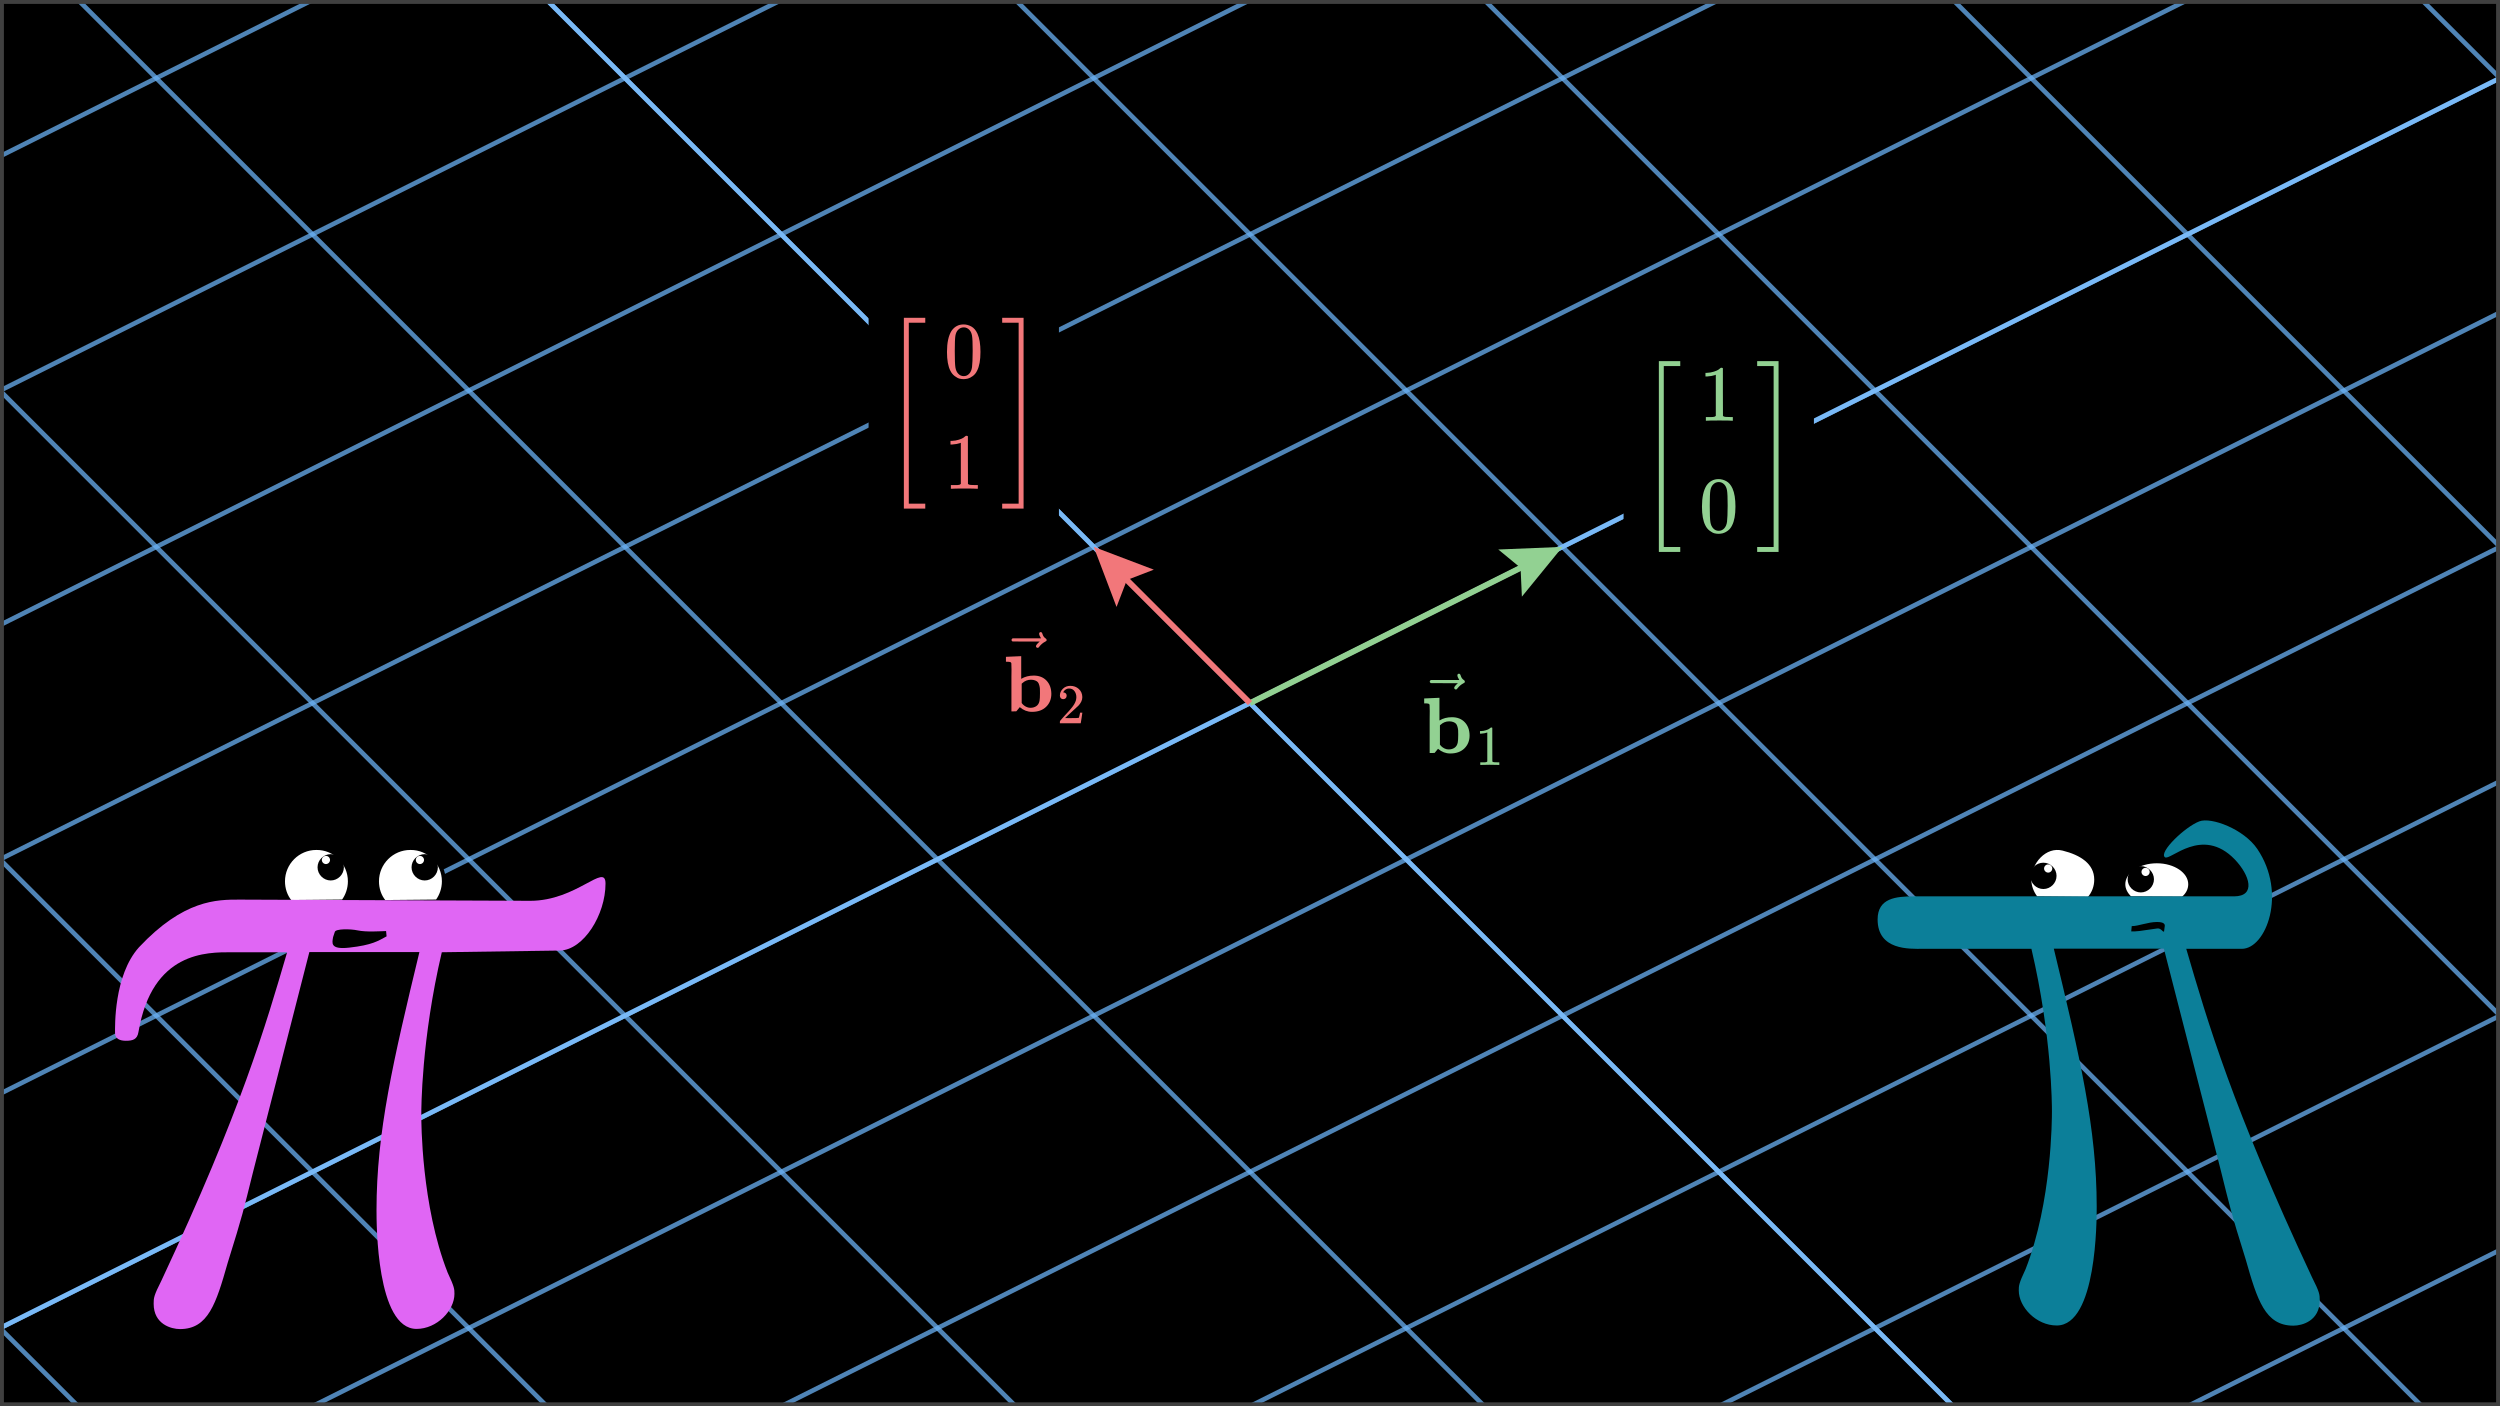 <svg width="640" height="360" viewBox="0 0 640 360" fill="none" xmlns="http://www.w3.org/2000/svg">
<rect x="0" y="0" width="640" height="360" fill="#333333" stroke="none"/>
<g clip-path="url(#clip0_1330_4344)">
<path d="M640 0H0V360H640V0Z" fill="black"/>
<g clip-path="url(#clip1_1330_4344)">
<path d="M-1520 2180L3600 -380" stroke="#6AB0F3" stroke-opacity="0.75" stroke-width="1.193"/>
<path d="M-1560 2140L3560 -420" stroke="#6AB0F3" stroke-opacity="0.75" stroke-width="1.193"/>
<path d="M-1600 2100L3520 -460" stroke="#6AB0F3" stroke-opacity="0.75" stroke-width="1.193"/>
<path d="M-1640 2060L3480 -500" stroke="#6AB0F3" stroke-opacity="0.75" stroke-width="1.193"/>
<path d="M-1680 2020L3440 -540" stroke="#6AB0F3" stroke-opacity="0.75" stroke-width="1.193"/>
<path d="M-1720 1980L3400 -580" stroke="#6AB0F3" stroke-opacity="0.75" stroke-width="1.193"/>
<path d="M-1760 1940L3360 -620" stroke="#6AB0F3" stroke-opacity="0.75" stroke-width="1.193"/>
<path d="M-1800 1900L3320 -660" stroke="#6AB0F3" stroke-opacity="0.75" stroke-width="1.193"/>
<path d="M-1840 1860L3280 -700" stroke="#6AB0F3" stroke-opacity="0.75" stroke-width="1.193"/>
<path d="M-1880 1820L3240 -740" stroke="#6AB0F3" stroke-opacity="0.75" stroke-width="1.193"/>
<path d="M-1920 1780L3200 -780" stroke="#6AB0F3" stroke-opacity="0.75" stroke-width="1.193"/>
<path d="M-1960 1740L3160 -820" stroke="#6AB0F3" stroke-opacity="0.75" stroke-width="1.193"/>
<path d="M-2000 1700L3120 -860" stroke="#6AB0F3" stroke-opacity="0.75" stroke-width="1.193"/>
<path d="M-2040 1660L3080 -900" stroke="#6AB0F3" stroke-opacity="0.75" stroke-width="1.193"/>
<path d="M-2080 1620L3040 -940" stroke="#6AB0F3" stroke-opacity="0.75" stroke-width="1.193"/>
<path d="M-2120 1580L3000 -980" stroke="#6AB0F3" stroke-opacity="0.75" stroke-width="1.193"/>
<path d="M-2160 1540L2960 -1020" stroke="#6AB0F3" stroke-opacity="0.75" stroke-width="1.193"/>
<path d="M-2200 1500L2920 -1060" stroke="#6AB0F3" stroke-opacity="0.75" stroke-width="1.193"/>
<path d="M-2240 1460L2880 -1100" stroke="#6AB0F3" stroke-opacity="0.75" stroke-width="1.193"/>
<path d="M-2280 1420L2840 -1140" stroke="#6AB0F3" stroke-opacity="0.75" stroke-width="1.193"/>
<path d="M-2320 1380L2800 -1180" stroke="#6AB0F3" stroke-opacity="0.75" stroke-width="1.193"/>
<path d="M-2360 1340L2760 -1220" stroke="#6AB0F3" stroke-opacity="0.75" stroke-width="1.193"/>
<path d="M-2400 1300L2720 -1260" stroke="#6AB0F3" stroke-opacity="0.75" stroke-width="1.193"/>
<path d="M-2440 1260L2680 -1300" stroke="#6AB0F3" stroke-opacity="0.75" stroke-width="1.193"/>
<path d="M-2480 1220L2640 -1340" stroke="#6AB0F3" stroke-opacity="0.75" stroke-width="1.193"/>
<path d="M-2520 1180L2600 -1380" stroke="#6AB0F3" stroke-opacity="0.75" stroke-width="1.193"/>
<path d="M-2560 1140L2560 -1420" stroke="#6AB0F3" stroke-opacity="0.75" stroke-width="1.193"/>
<path d="M-2600 1100L2520 -1460" stroke="#6AB0F3" stroke-opacity="0.75" stroke-width="1.193"/>
<path d="M-2640 1060L2480 -1500" stroke="#6AB0F3" stroke-opacity="0.75" stroke-width="1.193"/>
<path d="M-2680 1020L2440 -1540" stroke="#6AB0F3" stroke-opacity="0.75" stroke-width="1.193"/>
<path d="M-2720 980L2400 -1580" stroke="#6AB0F3" stroke-opacity="0.75" stroke-width="1.193"/>
<path d="M-2760 940L2360 -1620" stroke="#6AB0F3" stroke-opacity="0.75" stroke-width="1.193"/>
<path d="M-2800 900L2320 -1660" stroke="#6AB0F3" stroke-opacity="0.75" stroke-width="1.193"/>
<path d="M-2840 860L2280 -1700" stroke="#6AB0F3" stroke-opacity="0.75" stroke-width="1.193"/>
<path d="M-2880 820L2240 -1740" stroke="#6AB0F3" stroke-opacity="0.75" stroke-width="1.193"/>
<path d="M-2920 780L2200 -1780" stroke="#6AB0F3" stroke-opacity="0.75" stroke-width="1.193"/>
<path d="M-2960 740L2160 -1820" stroke="#6AB0F3" stroke-opacity="0.75" stroke-width="1.193"/>
<path d="M-9.15527e-05 1420L-1440 -20" stroke="#6AB0F3" stroke-opacity="0.75" stroke-width="1.193"/>
<path d="M80 1380L-1360 -60" stroke="#6AB0F3" stroke-opacity="0.75" stroke-width="1.193"/>
<path d="M160 1340L-1280 -100" stroke="#6AB0F3" stroke-opacity="0.75" stroke-width="1.193"/>
<path d="M240 1300L-1200 -140" stroke="#6AB0F3" stroke-opacity="0.75" stroke-width="1.193"/>
<path d="M320 1260L-1120 -180" stroke="#6AB0F3" stroke-opacity="0.75" stroke-width="1.193"/>
<path d="M400 1220L-1040 -220" stroke="#6AB0F3" stroke-opacity="0.75" stroke-width="1.193"/>
<path d="M480 1180L-960 -260" stroke="#6AB0F3" stroke-opacity="0.75" stroke-width="1.193"/>
<path d="M560 1140L-880 -300" stroke="#6AB0F3" stroke-opacity="0.75" stroke-width="1.193"/>
<path d="M640 1100L-800 -340" stroke="#6AB0F3" stroke-opacity="0.75" stroke-width="1.193"/>
<path d="M720 1060L-720 -380" stroke="#6AB0F3" stroke-opacity="0.75" stroke-width="1.193"/>
<path d="M800 1020L-640 -420" stroke="#6AB0F3" stroke-opacity="0.75" stroke-width="1.193"/>
<path d="M880 980L-560 -460" stroke="#6AB0F3" stroke-opacity="0.75" stroke-width="1.193"/>
<path d="M960 940L-480 -500" stroke="#6AB0F3" stroke-opacity="0.75" stroke-width="1.193"/>
<path d="M1040 900L-400 -540" stroke="#6AB0F3" stroke-opacity="0.75" stroke-width="1.193"/>
<path d="M1120 860L-320 -580" stroke="#6AB0F3" stroke-opacity="0.75" stroke-width="1.193"/>
<path d="M1200 820L-240 -620" stroke="#6AB0F3" stroke-opacity="0.75" stroke-width="1.193"/>
<path d="M1280 780L-160 -660" stroke="#6AB0F3" stroke-opacity="0.75" stroke-width="1.193"/>
<path d="M1360 740L-80 -700" stroke="#6AB0F3" stroke-opacity="0.75" stroke-width="1.193"/>
<path d="M1440 700L-9.70578e-05 -740" stroke="#6AB0F3" stroke-opacity="0.75" stroke-width="1.193"/>
<path d="M1520 660L80 -780" stroke="#6AB0F3" stroke-opacity="0.75" stroke-width="1.193"/>
<path d="M1600 620L160 -820" stroke="#6AB0F3" stroke-opacity="0.75" stroke-width="1.193"/>
<path d="M1680 580L240 -860" stroke="#6AB0F3" stroke-opacity="0.75" stroke-width="1.193"/>
<path d="M1760 540L320 -900" stroke="#6AB0F3" stroke-opacity="0.75" stroke-width="1.193"/>
<path d="M1840 500L400 -940" stroke="#6AB0F3" stroke-opacity="0.75" stroke-width="1.193"/>
<path d="M1920 460L480 -980" stroke="#6AB0F3" stroke-opacity="0.75" stroke-width="1.193"/>
<path d="M2000 420L560 -1020" stroke="#6AB0F3" stroke-opacity="0.75" stroke-width="1.193"/>
<path d="M2080 380L640 -1060" stroke="#6AB0F3" stroke-opacity="0.75" stroke-width="1.193"/>
<path d="M2880 -1100L-2240 1460" stroke="#79B9F6" stroke-width="1.193"/>
<path d="M1040 900L-400 -540" stroke="#79B9F6" stroke-width="1.193"/>
</g>
<path d="M383.565 140.671L400 140L389.602 152.746L389.267 145.367L383.565 140.671Z" fill="#92D192"/>
<path d="M320 180L396.422 141.789" stroke="#92D192" stroke-width="1.5"/>
<path d="M285.834 155.38L280 140L295.38 145.834L288.485 148.485L285.834 155.38Z" fill="#F2777A"/>
<path d="M320 180L282.828 142.828" stroke="#F2777A" stroke-width="1.5"/>
<path d="M640 0H0V360H640V0Z" stroke="#404040" stroke-width="2"/>
<path d="M545.417 229.95L545.33 229.95L545.267 229.889C544.232 228.899 543.581 227.707 543.581 226.363C543.581 224.715 544.567 223.244 546.117 222.195C547.667 221.144 549.8 220.5 552.156 220.5C554.491 220.5 556.613 221.144 558.158 222.195C559.701 223.244 560.688 224.715 560.688 226.363C560.688 227.748 560.04 229.033 558.856 229.989L558.795 230.038L558.717 230.038L545.417 229.95Z" fill="white" stroke="black"/>
<path d="M521.354 229.95L521.247 229.949L521.183 229.864C520.151 228.519 519.519 226.898 519.519 225.138C519.519 222.954 520.507 220.701 522.071 219.137C523.638 217.57 525.803 216.677 528.147 217.269C530.46 217.842 532.573 218.717 534.112 219.998C535.659 221.286 536.625 222.985 536.625 225.181C536.625 226.982 535.995 228.697 534.819 230.009L534.753 230.082L534.654 230.081L521.354 229.95Z" fill="white" stroke="black"/>
<path d="M549.312 222.163C549.881 222.206 550.319 222.644 550.319 223.213C550.319 223.781 549.837 224.263 549.269 224.263C548.7 224.263 548.219 223.781 548.219 223.213C548.219 222.644 548.7 222.163 549.269 222.163H549.312L548.044 221.725C546.162 221.725 544.675 223.256 544.675 225.094C544.675 226.931 546.206 228.463 548.044 228.463C549.881 228.463 551.412 226.931 551.412 225.094C551.412 223.256 549.881 221.725 548.044 221.725" fill="black"/>
<path d="M524.375 221.288C524.944 221.331 525.382 221.769 525.382 222.338C525.382 222.906 524.9 223.388 524.332 223.388C523.763 223.388 523.282 222.906 523.282 222.338C523.282 221.769 523.763 221.288 524.332 221.288H524.375L523.107 220.85C521.225 220.85 519.738 222.381 519.738 224.219C519.738 226.056 521.269 227.588 523.107 227.588C524.944 227.588 526.475 226.056 526.475 224.219C526.475 222.381 524.944 220.85 523.107 220.85" fill="black"/>
<path d="M553.95 242.856H525.775C532.512 270.769 536.756 288.969 536.756 308.919C536.756 312.419 536.756 339.325 526.519 339.325C521.269 339.325 516.806 334.6 516.806 330.356C516.806 329.131 516.806 328.606 518.556 324.887C525.294 307.694 525.294 286.256 525.294 284.506C525.294 283.019 525.294 265.3 520.044 242.9H492.131C488.894 242.9 480.669 243.337 480.669 235.375C480.669 229.906 485.394 229.469 489.9 229.469H571.887C577.619 229.469 575.956 224.044 572.106 220.019C563.706 211.312 555.525 220.5 554.212 219.45C552.594 218.137 559.419 211.619 563.05 210.262C566.069 209.125 574.425 212.231 577.881 217.35C585.537 228.681 580.112 242.9 573.9 242.9H559.681C565.15 261.581 571.406 283.281 591.837 326.9C593.85 330.881 593.85 331.406 593.85 332.894C593.85 338.144 589.344 339.369 587.112 339.369C579.894 339.369 577.881 332.894 574.906 322.437C570.925 309.706 570.925 309.225 568.431 299.25L553.95 242.856Z" fill="#0C7F99"/>
<path d="M553.994 238.481C553.6 238.656 553.25 237.519 552.2 237.694C547.738 238.35 547.038 238.481 545.594 238.438L545.725 237.081C547.344 237.125 549.838 236.031 552.2 236.031C553.906 236.031 554.3 236.556 554.169 237.169" fill="black"/>
<path d="M87.727 230.781L87.835 230.78L87.9 230.693C88.934 229.299 89.562 227.504 89.562 225.619C89.562 220.906 85.747 217.043 80.986 217.088C76.272 217.088 72.456 220.905 72.456 225.619C72.456 227.545 73.083 229.434 74.257 230.834L74.323 230.913L74.427 230.913L87.727 230.781Z" fill="white" stroke="black"/>
<path d="M111.789 230.781L111.898 230.78L111.963 230.693C112.996 229.299 113.625 227.504 113.625 225.619C113.625 220.906 109.809 217.043 105.049 217.088C100.335 217.088 96.518 220.905 96.518 225.619C96.518 227.545 97.145 229.434 98.32 230.834L98.386 230.913L98.489 230.913L111.789 230.781Z" fill="white" stroke="black"/>
<path d="M83.393 219.1C82.825 219.144 82.387 219.581 82.387 220.15C82.387 220.719 82.868 221.2 83.437 221.2C84.006 221.2 84.487 220.719 84.487 220.15C84.487 219.581 84.006 219.1 83.437 219.1H83.393L84.662 218.663C86.543 218.663 88.031 220.194 88.031 222.031C88.031 223.869 86.5 225.4 84.662 225.4C82.825 225.4 81.293 223.869 81.293 222.031C81.293 220.194 82.825 218.663 84.662 218.663" fill="black"/>
<path d="M107.456 219.1C106.887 219.144 106.45 219.581 106.45 220.15C106.45 220.719 106.931 221.2 107.5 221.2C108.068 221.2 108.55 220.719 108.55 220.15C108.55 219.581 108.068 219.1 107.5 219.1H107.456L108.725 218.663C110.606 218.663 112.093 220.194 112.093 222.031C112.093 223.869 110.562 225.4 108.725 225.4C106.887 225.4 105.356 223.869 105.356 222.031C105.356 220.194 106.887 218.663 108.725 218.663" fill="black"/>
<path d="M79.193 243.731H107.368C100.631 271.644 96.387 289.844 96.387 309.794C96.387 313.294 96.387 340.2 106.625 340.2C111.875 340.2 116.337 335.475 116.337 331.231C116.337 330.006 116.337 329.481 114.587 325.763C107.85 308.569 107.85 287.131 107.85 285.381C107.85 283.894 107.85 266.175 113.1 243.775L143.375 243.338C149.412 243.163 155.012 234.194 155.012 226.188C155.012 220.719 147.618 230.606 135.762 230.606L61.256 230.3C55.525 230.3 47.037 230.3 35.575 242.506C29.1 249.725 29.45 262.938 29.45 264.425C29.45 265.913 30.675 266.438 32.206 266.438C33.956 266.438 35.137 266.131 35.443 264.206C38.943 243.513 53.031 243.775 59.287 243.775H73.506C68.037 262.456 61.781 284.156 41.35 327.775C39.337 331.756 39.337 332.281 39.337 333.769C39.337 339.019 43.843 340.244 46.075 340.244C53.293 340.244 55.306 333.769 58.281 323.313C62.262 310.581 62.262 310.1 64.756 300.125L79.193 243.731Z" fill="#E066F4"/>
<path d="M85.275 239.881C85.056 241.281 84.356 243.162 89.387 242.594C95.293 241.937 96.781 240.887 98.968 239.706L98.837 238.35C97.218 238.394 93.806 238.656 91.531 238.175C89.693 237.781 85.931 237.737 85.712 238.569" fill="black"/>
<rect x="360" y="166.434" width="29.897" height="33.389" fill="black"/>
<g clip-path="url(#clip2_1330_4344)">
<path d="M364.651 178.802L366.504 178.721C367.739 178.666 368.363 178.639 368.377 178.639H368.499V184.441C369.422 183.885 370.487 183.606 371.695 183.606C373.066 183.606 374.159 184.034 374.973 184.889C375.787 185.744 376.201 186.87 376.215 188.268C376.215 189.612 375.774 190.718 374.891 191.587C374.009 192.455 372.808 192.89 371.288 192.89H371.227C370.101 192.89 369.069 192.489 368.133 191.689L367.257 192.747L366.626 192.768H365.995V186.64C365.995 185.812 365.995 184.903 365.995 183.912C365.995 182.921 366.002 182.31 366.015 182.08C366.015 181.184 366.002 180.648 365.975 180.471C365.948 180.295 365.853 180.186 365.69 180.146C365.5 180.091 365.221 180.064 364.855 180.064H364.59V178.802H364.651ZM368.621 190.63L368.723 190.752C368.791 190.833 368.859 190.915 368.927 190.996C368.994 191.078 369.103 191.173 369.252 191.281C369.402 191.39 369.551 191.485 369.7 191.566C369.849 191.648 370.026 191.716 370.229 191.77C370.433 191.824 370.657 191.851 370.901 191.851C371.458 191.851 371.946 191.709 372.367 191.424C372.788 191.139 373.059 190.698 373.181 190.101C373.263 189.707 373.304 189.035 373.304 188.085C373.304 187.624 373.297 187.257 373.283 186.986C373.27 186.714 373.215 186.409 373.12 186.07C373.025 185.73 372.903 185.473 372.754 185.296C372.605 185.12 372.374 184.97 372.062 184.848C371.75 184.726 371.39 184.665 370.983 184.665C370.155 184.665 369.422 184.957 368.784 185.54L368.621 185.683V190.63Z" fill="#92D192"/>
<path d="M373.09 172.878C373.09 172.769 373.124 172.674 373.192 172.593C373.259 172.511 373.361 172.471 373.497 172.471C373.592 172.471 373.673 172.505 373.741 172.572C373.809 172.627 373.877 172.756 373.945 172.959C374.081 173.461 374.359 173.848 374.779 174.12C374.929 174.215 375.003 174.337 375.003 174.486C375.003 174.608 374.983 174.69 374.942 174.73C374.902 174.771 374.807 174.832 374.657 174.914C374.074 175.212 373.565 175.64 373.13 176.196C373.103 176.223 373.069 176.264 373.029 176.318C372.988 176.373 372.954 176.413 372.927 176.44C372.9 176.468 372.866 176.481 372.825 176.481C372.784 176.481 372.737 176.488 372.683 176.501C372.588 176.501 372.499 176.468 372.418 176.4C372.337 176.332 372.289 176.23 372.275 176.094C372.275 175.836 372.594 175.436 373.232 174.893H369.751L366.27 174.873C366.093 174.751 366.005 174.622 366.005 174.486C366.005 174.391 366.093 174.255 366.27 174.079H373.578C373.253 173.563 373.09 173.163 373.09 172.878Z" fill="#92D192"/>
<path d="M380.746 187.502L380.559 187.574C380.425 187.622 380.233 187.67 379.983 187.718C379.734 187.766 379.456 187.8 379.149 187.819H378.875V187.157H379.149C379.6 187.137 380.017 187.066 380.401 186.941C380.785 186.816 381.053 186.701 381.207 186.595C381.36 186.49 381.495 186.384 381.61 186.279C381.629 186.25 381.687 186.236 381.783 186.236C381.869 186.236 381.95 186.264 382.027 186.322V190.625L382.042 194.943C382.109 195.01 382.166 195.054 382.214 195.073C382.262 195.092 382.377 195.111 382.56 195.13C382.742 195.15 383.04 195.159 383.452 195.159H383.826V195.821H383.668C383.467 195.793 382.704 195.778 381.38 195.778C380.075 195.778 379.321 195.793 379.12 195.821H378.947V195.159H379.321C379.532 195.159 379.715 195.159 379.868 195.159C380.022 195.159 380.142 195.154 380.228 195.145C380.314 195.135 380.391 195.121 380.458 195.102C380.526 195.082 380.564 195.073 380.574 195.073C380.583 195.073 380.612 195.049 380.66 195.001C380.708 194.953 380.737 194.934 380.746 194.943V187.502Z" fill="#92D192"/>
</g>
<rect x="252.931" y="155.776" width="29.897" height="33.389" fill="black"/>
<g clip-path="url(#clip3_1330_4344)">
<path d="M257.583 168.144L259.435 168.063C260.67 168.009 261.295 167.982 261.308 167.982H261.431V173.784C262.353 173.227 263.419 172.949 264.627 172.949C265.997 172.949 267.09 173.376 267.904 174.232C268.719 175.087 269.133 176.213 269.146 177.611C269.146 178.955 268.705 180.061 267.823 180.929C266.941 181.798 265.74 182.232 264.22 182.232H264.158C263.032 182.232 262.001 181.832 261.064 181.031L260.189 182.09L259.558 182.11H258.926V175.982C258.926 175.154 258.926 174.245 258.926 173.254C258.926 172.264 258.933 171.653 258.947 171.422C258.947 170.526 258.933 169.99 258.906 169.814C258.879 169.637 258.784 169.529 258.621 169.488C258.431 169.434 258.153 169.407 257.786 169.407H257.522V168.144H257.583ZM261.553 179.972L261.654 180.095C261.722 180.176 261.79 180.257 261.858 180.339C261.926 180.42 262.034 180.515 262.184 180.624C262.333 180.732 262.482 180.827 262.632 180.909C262.781 180.99 262.957 181.058 263.161 181.112C263.365 181.167 263.588 181.194 263.833 181.194C264.389 181.194 264.878 181.051 265.299 180.766C265.719 180.481 265.991 180.04 266.113 179.443C266.194 179.05 266.235 178.378 266.235 177.428C266.235 176.966 266.228 176.6 266.215 176.328C266.201 176.057 266.147 175.752 266.052 175.412C265.957 175.073 265.835 174.815 265.685 174.639C265.536 174.462 265.305 174.313 264.993 174.191C264.681 174.069 264.321 174.008 263.914 174.008C263.086 174.008 262.353 174.299 261.716 174.883L261.553 175.025V179.972Z" fill="#F2777A"/>
<path d="M266.021 162.22C266.021 162.112 266.055 162.017 266.123 161.935C266.191 161.854 266.293 161.813 266.428 161.813C266.523 161.813 266.605 161.847 266.673 161.915C266.741 161.969 266.808 162.098 266.876 162.302C267.012 162.804 267.29 163.191 267.711 163.462C267.86 163.557 267.935 163.679 267.935 163.829C267.935 163.951 267.914 164.032 267.874 164.073C267.833 164.114 267.738 164.175 267.589 164.256C267.005 164.555 266.496 164.982 266.062 165.539C266.035 165.566 266.001 165.606 265.96 165.661C265.919 165.715 265.885 165.756 265.858 165.783C265.831 165.81 265.797 165.824 265.757 165.824C265.716 165.824 265.668 165.83 265.614 165.844C265.519 165.844 265.431 165.81 265.349 165.742C265.268 165.674 265.22 165.573 265.207 165.437C265.207 165.179 265.526 164.779 266.164 164.236H262.683L259.201 164.215C259.025 164.093 258.937 163.964 258.937 163.829C258.937 163.734 259.025 163.598 259.201 163.421H266.51C266.184 162.906 266.021 162.505 266.021 162.22Z" fill="#F2777A"/>
<path d="M272.181 178.989C271.922 178.989 271.715 178.903 271.562 178.73C271.408 178.557 271.332 178.346 271.332 178.097C271.332 177.416 271.586 176.825 272.094 176.326C272.603 175.828 273.236 175.578 273.994 175.578C274.867 175.578 275.597 175.847 276.182 176.384C276.767 176.921 277.065 177.617 277.074 178.471C277.074 178.884 276.978 179.277 276.787 179.651C276.595 180.025 276.364 180.352 276.096 180.63C275.827 180.908 275.443 181.263 274.944 181.695C274.599 181.993 274.119 182.434 273.505 183.019L272.656 183.825L273.75 183.84C275.256 183.84 276.057 183.816 276.153 183.768C276.22 183.749 276.336 183.322 276.499 182.487V182.444H277.074V182.487C277.065 182.515 277.002 182.952 276.887 183.796C276.772 184.641 276.7 185.082 276.671 185.121V185.164H271.332V184.89V184.718C271.332 184.65 271.36 184.579 271.418 184.502C271.476 184.425 271.619 184.257 271.85 183.998C272.128 183.691 272.368 183.422 272.569 183.192C272.656 183.096 272.819 182.919 273.059 182.659C273.299 182.4 273.462 182.223 273.548 182.127C273.634 182.031 273.774 181.873 273.966 181.652C274.157 181.431 274.292 181.268 274.369 181.163C274.445 181.057 274.556 180.913 274.7 180.731C274.844 180.548 274.944 180.395 275.002 180.27C275.059 180.145 275.131 180.006 275.218 179.853C275.304 179.699 275.366 179.546 275.405 179.392C275.443 179.239 275.477 179.095 275.506 178.96C275.534 178.826 275.549 178.668 275.549 178.485C275.549 177.881 275.386 177.358 275.059 176.917C274.733 176.475 274.268 176.255 273.663 176.255C273.347 176.255 273.068 176.336 272.828 176.499C272.589 176.662 272.421 176.821 272.325 176.974C272.229 177.128 272.181 177.219 272.181 177.248C272.181 177.257 272.205 177.262 272.253 177.262C272.425 177.262 272.603 177.329 272.785 177.464C272.968 177.598 273.059 177.819 273.059 178.126C273.059 178.365 272.982 178.567 272.828 178.73C272.675 178.893 272.459 178.98 272.181 178.989Z" fill="#F2777A"/>
</g>
<rect x="222.361" y="77.343" width="48.725" height="56.87" fill="black"/>
<g clip-path="url(#clip4_1330_4344)">
<path d="M231.39 130.202V81.353H236.868V82.615H232.653V128.94H236.868V130.202H231.39Z" fill="#F2777A"/>
<path d="M243.587 84.703C244.348 83.603 245.386 83.053 246.703 83.053C247.354 83.053 248.006 83.23 248.658 83.582C249.309 83.936 249.839 84.56 250.246 85.456C250.748 86.583 250.999 88.13 250.999 90.099C250.999 92.203 250.708 93.811 250.124 94.924C249.852 95.495 249.479 95.949 249.004 96.289C248.529 96.628 248.115 96.838 247.762 96.92C247.409 97.001 247.063 97.049 246.723 97.062C246.37 97.062 246.017 97.022 245.664 96.94C245.311 96.859 244.897 96.642 244.422 96.289C243.947 95.936 243.574 95.481 243.302 94.924C242.719 93.811 242.427 92.203 242.427 90.099C242.427 87.737 242.814 85.938 243.587 84.703ZM248.169 84.458C247.762 84.024 247.28 83.806 246.723 83.806C246.153 83.806 245.664 84.024 245.257 84.458C244.918 84.811 244.694 85.3 244.585 85.924C244.477 86.549 244.422 87.852 244.422 89.834C244.422 91.979 244.477 93.391 244.585 94.069C244.694 94.748 244.938 95.284 245.318 95.678C245.698 96.085 246.167 96.289 246.723 96.289C247.266 96.289 247.728 96.085 248.108 95.678C248.502 95.271 248.746 94.701 248.841 93.967C248.936 93.234 248.99 91.856 249.004 89.834C249.004 87.865 248.95 86.569 248.841 85.945C248.732 85.32 248.508 84.825 248.169 84.458Z" fill="#F2777A"/>
<path d="M245.97 113.353L245.705 113.454C245.515 113.522 245.244 113.59 244.891 113.658C244.538 113.726 244.144 113.773 243.71 113.801H243.323V112.864H243.71C244.348 112.837 244.938 112.735 245.481 112.558C246.024 112.382 246.404 112.219 246.621 112.07C246.839 111.92 247.029 111.771 247.192 111.622C247.219 111.581 247.3 111.561 247.436 111.561C247.558 111.561 247.673 111.601 247.782 111.683V117.771L247.802 123.88C247.897 123.975 247.979 124.036 248.047 124.063C248.115 124.09 248.278 124.118 248.535 124.145C248.793 124.172 249.214 124.185 249.798 124.185H250.327V125.122H250.103C249.818 125.081 248.739 125.061 246.866 125.061C245.02 125.061 243.954 125.081 243.669 125.122H243.425V124.185H243.954C244.253 124.185 244.511 124.185 244.728 124.185C244.945 124.185 245.115 124.179 245.237 124.165C245.359 124.151 245.468 124.131 245.563 124.104C245.658 124.077 245.712 124.063 245.725 124.063C245.739 124.063 245.78 124.029 245.848 123.961C245.916 123.894 245.956 123.866 245.97 123.88V113.353Z" fill="#F2777A"/>
<path d="M256.558 82.615V81.353H262.036V130.202H256.558V128.94H260.773V82.615H256.558Z" fill="#F2777A"/>
</g>
<rect x="415.637" y="88.433" width="48.725" height="56.87" fill="black"/>
<g clip-path="url(#clip5_1330_4344)">
<path d="M424.667 141.293V92.444H430.145V93.706H425.929V140.031H430.145V141.293H424.667Z" fill="#92D192"/>
<path d="M439.247 95.936L438.982 96.037C438.792 96.105 438.52 96.173 438.167 96.241C437.814 96.309 437.421 96.356 436.986 96.383H436.599V95.447H436.986C437.624 95.42 438.215 95.318 438.758 95.141C439.301 94.965 439.681 94.802 439.898 94.653C440.115 94.503 440.305 94.354 440.468 94.205C440.495 94.164 440.577 94.144 440.713 94.144C440.835 94.144 440.95 94.184 441.059 94.266V100.354L441.079 106.463C441.174 106.558 441.256 106.619 441.324 106.646C441.391 106.673 441.554 106.701 441.812 106.728C442.07 106.755 442.491 106.768 443.075 106.768H443.604V107.705H443.38C443.095 107.664 442.016 107.644 440.143 107.644C438.296 107.644 437.231 107.664 436.946 107.705H436.701V106.768H437.231C437.529 106.768 437.787 106.768 438.004 106.768C438.222 106.768 438.391 106.762 438.514 106.748C438.636 106.734 438.744 106.714 438.839 106.687C438.934 106.66 438.989 106.646 439.002 106.646C439.016 106.646 439.057 106.612 439.124 106.544C439.192 106.477 439.233 106.449 439.247 106.463V95.936Z" fill="#92D192"/>
<path d="M436.864 124.301C437.624 123.201 438.663 122.651 439.98 122.651C440.631 122.651 441.283 122.828 441.934 123.181C442.586 123.534 443.115 124.158 443.523 125.054C444.025 126.181 444.276 127.728 444.276 129.697C444.276 131.801 443.984 133.409 443.401 134.523C443.129 135.093 442.756 135.547 442.281 135.887C441.805 136.226 441.391 136.437 441.038 136.518C440.686 136.6 440.339 136.647 440 136.661C439.647 136.661 439.294 136.62 438.941 136.538C438.588 136.457 438.174 136.24 437.699 135.887C437.224 135.534 436.851 135.079 436.579 134.523C435.995 133.409 435.703 131.801 435.703 129.697C435.703 127.335 436.09 125.536 436.864 124.301ZM441.446 124.056C441.038 123.622 440.557 123.405 440 123.405C439.43 123.405 438.941 123.622 438.534 124.056C438.195 124.409 437.971 124.898 437.862 125.522C437.753 126.147 437.699 127.45 437.699 129.432C437.699 131.577 437.753 132.989 437.862 133.667C437.971 134.346 438.215 134.882 438.595 135.276C438.975 135.683 439.443 135.887 440 135.887C440.543 135.887 441.005 135.683 441.385 135.276C441.778 134.869 442.023 134.299 442.118 133.566C442.213 132.832 442.267 131.455 442.281 129.432C442.281 127.464 442.226 126.167 442.118 125.543C442.009 124.918 441.785 124.423 441.446 124.056Z" fill="#92D192"/>
<path d="M449.835 93.706V92.444H455.313V141.293H449.835V140.031H454.05V93.706H449.835Z" fill="#92D192"/>
</g>
</g>
<defs>
<clipPath id="clip0_1330_4344">
<rect width="640" height="360" fill="white"/>
</clipPath>
<clipPath id="clip1_1330_4344">
<rect width="2560" height="1440" fill="white" transform="translate(-960 -540)"/>
</clipPath>
<clipPath id="clip2_1330_4344">
<rect width="21.897" height="25.389" fill="white" transform="translate(364 170.434)"/>
</clipPath>
<clipPath id="clip3_1330_4344">
<rect width="21.897" height="25.389" fill="white" transform="translate(256.931 159.776)"/>
</clipPath>
<clipPath id="clip4_1330_4344">
<rect width="40.725" height="48.87" fill="white" transform="translate(226.361 81.343)"/>
</clipPath>
<clipPath id="clip5_1330_4344">
<rect width="40.725" height="48.87" fill="white" transform="translate(419.637 92.433)"/>
</clipPath>
</defs>
</svg>

